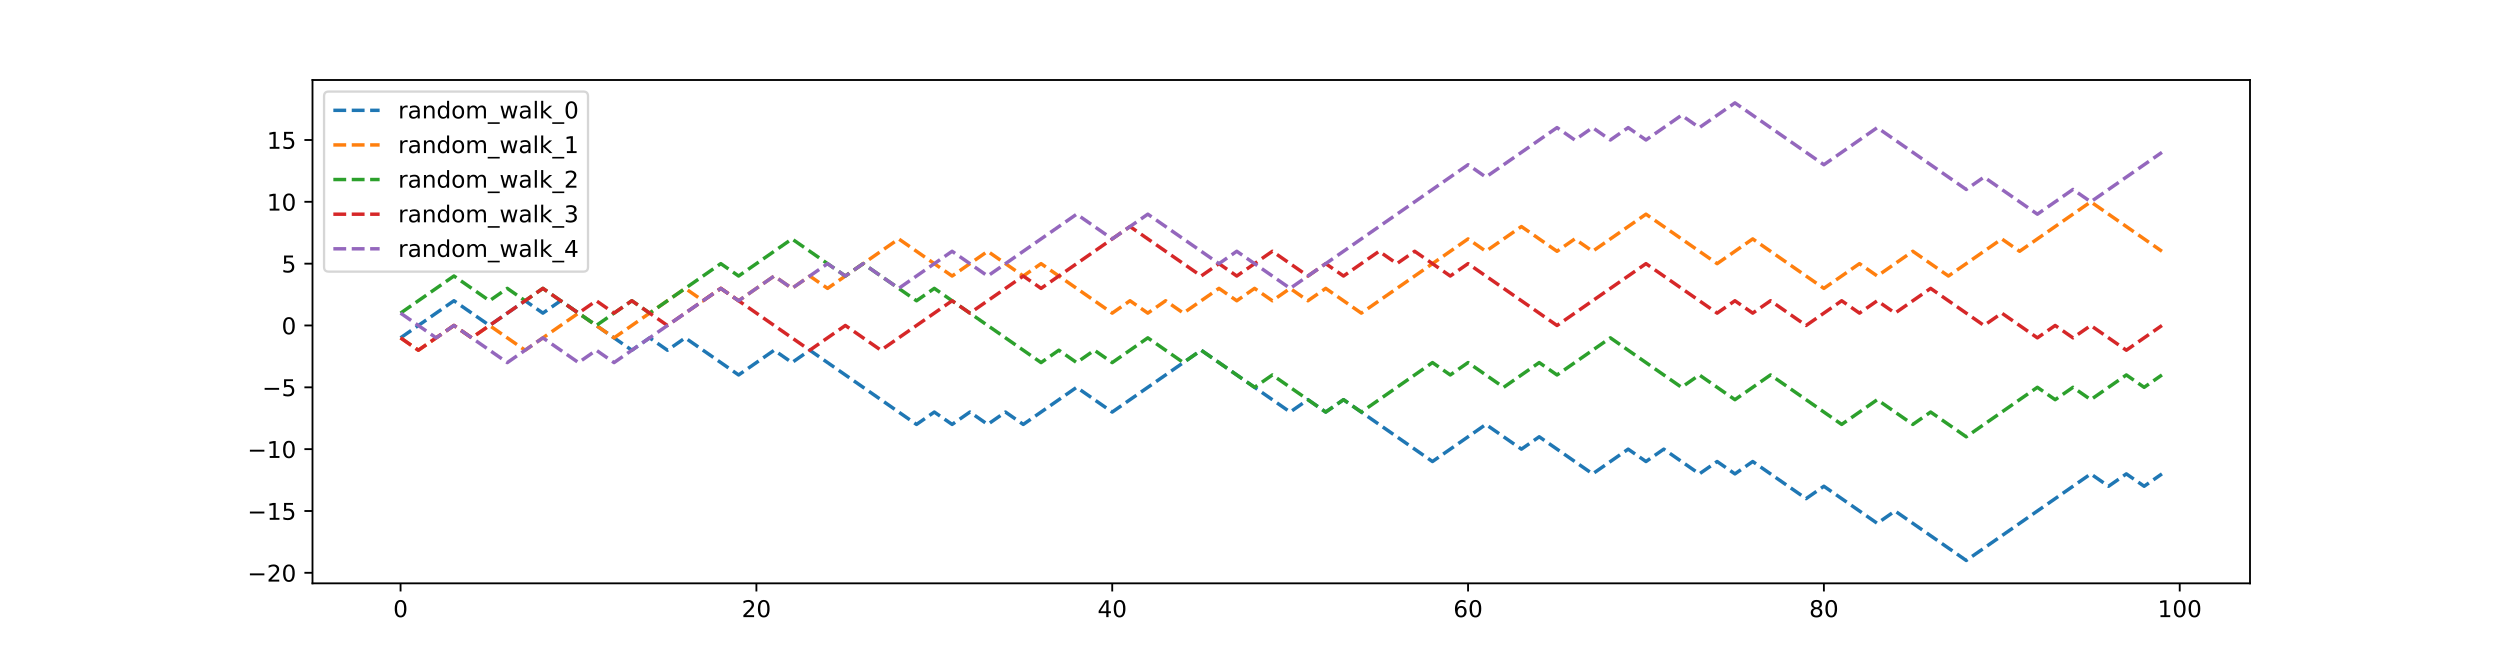 <?xml version="1.0" encoding="utf-8" standalone="no"?>
<!DOCTYPE svg PUBLIC "-//W3C//DTD SVG 1.1//EN"
  "http://www.w3.org/Graphics/SVG/1.1/DTD/svg11.dtd">
<!-- Created with matplotlib (http://matplotlib.org/) -->
<svg height="288pt" version="1.1" viewBox="0 0 1080 288" width="1080pt" xmlns="http://www.w3.org/2000/svg" xmlns:xlink="http://www.w3.org/1999/xlink">
 <defs>
  <style type="text/css">
*{stroke-linecap:butt;stroke-linejoin:round;}
  </style>
 </defs>
 <g id="figure_1">
  <g id="patch_1">
   <path d="M 0 288 
L 1080 288 
L 1080 0 
L 0 0 
z
" style="fill:#ffffff;"/>
  </g>
  <g id="axes_1">
   <g id="patch_2">
    <path d="M 135 252 
L 972 252 
L 972 34.56 
L 135 34.56 
z
" style="fill:#ffffff;"/>
   </g>
   <g id="matplotlib.axis_1">
    <g id="xtick_1">
     <g id="line2d_1">
      <defs>
       <path d="M 0 0 
L 0 3.5 
" id="mfa8337ca44" style="stroke:#000000;stroke-width:0.8;"/>
      </defs>
      <g>
       <use style="stroke:#000000;stroke-width:0.8;" x="173.045" xlink:href="#mfa8337ca44" y="252"/>
      </g>
     </g>
     <g id="text_1">
      <!-- 0 -->
      <defs>
       <path d="M 31.781 66.406 
Q 24.172 66.406 20.328 58.906 
Q 16.5 51.422 16.5 36.375 
Q 16.5 21.391 20.328 13.891 
Q 24.172 6.391 31.781 6.391 
Q 39.453 6.391 43.281 13.891 
Q 47.125 21.391 47.125 36.375 
Q 47.125 51.422 43.281 58.906 
Q 39.453 66.406 31.781 66.406 
z
M 31.781 74.219 
Q 44.047 74.219 50.516 64.516 
Q 56.984 54.828 56.984 36.375 
Q 56.984 17.969 50.516 8.266 
Q 44.047 -1.422 31.781 -1.422 
Q 19.531 -1.422 13.062 8.266 
Q 6.594 17.969 6.594 36.375 
Q 6.594 54.828 13.062 64.516 
Q 19.531 74.219 31.781 74.219 
z
" id="DejaVuSans-30"/>
      </defs>
      <g transform="translate(169.864 266.598)scale(0.1 -0.1)">
       <use xlink:href="#DejaVuSans-30"/>
      </g>
     </g>
    </g>
    <g id="xtick_2">
     <g id="line2d_2">
      <g>
       <use style="stroke:#000000;stroke-width:0.8;" x="326.764" xlink:href="#mfa8337ca44" y="252"/>
      </g>
     </g>
     <g id="text_2">
      <!-- 20 -->
      <defs>
       <path d="M 19.188 8.297 
L 53.609 8.297 
L 53.609 0 
L 7.328 0 
L 7.328 8.297 
Q 12.938 14.109 22.625 23.891 
Q 32.328 33.688 34.812 36.531 
Q 39.547 41.844 41.422 45.531 
Q 43.312 49.219 43.312 52.781 
Q 43.312 58.594 39.234 62.25 
Q 35.156 65.922 28.609 65.922 
Q 23.969 65.922 18.812 64.312 
Q 13.672 62.703 7.812 59.422 
L 7.812 69.391 
Q 13.766 71.781 18.938 73 
Q 24.125 74.219 28.422 74.219 
Q 39.75 74.219 46.484 68.547 
Q 53.219 62.891 53.219 53.422 
Q 53.219 48.922 51.531 44.891 
Q 49.859 40.875 45.406 35.406 
Q 44.188 33.984 37.641 27.219 
Q 31.109 20.453 19.188 8.297 
z
" id="DejaVuSans-32"/>
      </defs>
      <g transform="translate(320.402 266.598)scale(0.1 -0.1)">
       <use xlink:href="#DejaVuSans-32"/>
       <use x="63.623" xlink:href="#DejaVuSans-30"/>
      </g>
     </g>
    </g>
    <g id="xtick_3">
     <g id="line2d_3">
      <g>
       <use style="stroke:#000000;stroke-width:0.8;" x="480.483" xlink:href="#mfa8337ca44" y="252"/>
      </g>
     </g>
     <g id="text_3">
      <!-- 40 -->
      <defs>
       <path d="M 37.797 64.312 
L 12.891 25.391 
L 37.797 25.391 
z
M 35.203 72.906 
L 47.609 72.906 
L 47.609 25.391 
L 58.016 25.391 
L 58.016 17.188 
L 47.609 17.188 
L 47.609 0 
L 37.797 0 
L 37.797 17.188 
L 4.891 17.188 
L 4.891 26.703 
z
" id="DejaVuSans-34"/>
      </defs>
      <g transform="translate(474.121 266.598)scale(0.1 -0.1)">
       <use xlink:href="#DejaVuSans-34"/>
       <use x="63.623" xlink:href="#DejaVuSans-30"/>
      </g>
     </g>
    </g>
    <g id="xtick_4">
     <g id="line2d_4">
      <g>
       <use style="stroke:#000000;stroke-width:0.8;" x="634.202" xlink:href="#mfa8337ca44" y="252"/>
      </g>
     </g>
     <g id="text_4">
      <!-- 60 -->
      <defs>
       <path d="M 33.016 40.375 
Q 26.375 40.375 22.484 35.828 
Q 18.609 31.297 18.609 23.391 
Q 18.609 15.531 22.484 10.953 
Q 26.375 6.391 33.016 6.391 
Q 39.656 6.391 43.531 10.953 
Q 47.406 15.531 47.406 23.391 
Q 47.406 31.297 43.531 35.828 
Q 39.656 40.375 33.016 40.375 
z
M 52.594 71.297 
L 52.594 62.312 
Q 48.875 64.062 45.094 64.984 
Q 41.312 65.922 37.594 65.922 
Q 27.828 65.922 22.672 59.328 
Q 17.531 52.734 16.797 39.406 
Q 19.672 43.656 24.016 45.922 
Q 28.375 48.188 33.594 48.188 
Q 44.578 48.188 50.953 41.516 
Q 57.328 34.859 57.328 23.391 
Q 57.328 12.156 50.688 5.359 
Q 44.047 -1.422 33.016 -1.422 
Q 20.359 -1.422 13.672 8.266 
Q 6.984 17.969 6.984 36.375 
Q 6.984 53.656 15.188 63.938 
Q 23.391 74.219 37.203 74.219 
Q 40.922 74.219 44.703 73.484 
Q 48.484 72.75 52.594 71.297 
z
" id="DejaVuSans-36"/>
      </defs>
      <g transform="translate(627.84 266.598)scale(0.1 -0.1)">
       <use xlink:href="#DejaVuSans-36"/>
       <use x="63.623" xlink:href="#DejaVuSans-30"/>
      </g>
     </g>
    </g>
    <g id="xtick_5">
     <g id="line2d_5">
      <g>
       <use style="stroke:#000000;stroke-width:0.8;" x="787.921" xlink:href="#mfa8337ca44" y="252"/>
      </g>
     </g>
     <g id="text_5">
      <!-- 80 -->
      <defs>
       <path d="M 31.781 34.625 
Q 24.75 34.625 20.719 30.859 
Q 16.703 27.094 16.703 20.516 
Q 16.703 13.922 20.719 10.156 
Q 24.75 6.391 31.781 6.391 
Q 38.812 6.391 42.859 10.172 
Q 46.922 13.969 46.922 20.516 
Q 46.922 27.094 42.891 30.859 
Q 38.875 34.625 31.781 34.625 
z
M 21.922 38.812 
Q 15.578 40.375 12.031 44.719 
Q 8.5 49.078 8.5 55.328 
Q 8.5 64.062 14.719 69.141 
Q 20.953 74.219 31.781 74.219 
Q 42.672 74.219 48.875 69.141 
Q 55.078 64.062 55.078 55.328 
Q 55.078 49.078 51.531 44.719 
Q 48 40.375 41.703 38.812 
Q 48.828 37.156 52.797 32.312 
Q 56.781 27.484 56.781 20.516 
Q 56.781 9.906 50.312 4.234 
Q 43.844 -1.422 31.781 -1.422 
Q 19.734 -1.422 13.25 4.234 
Q 6.781 9.906 6.781 20.516 
Q 6.781 27.484 10.781 32.312 
Q 14.797 37.156 21.922 38.812 
z
M 18.312 54.391 
Q 18.312 48.734 21.844 45.562 
Q 25.391 42.391 31.781 42.391 
Q 38.141 42.391 41.719 45.562 
Q 45.312 48.734 45.312 54.391 
Q 45.312 60.062 41.719 63.234 
Q 38.141 66.406 31.781 66.406 
Q 25.391 66.406 21.844 63.234 
Q 18.312 60.062 18.312 54.391 
z
" id="DejaVuSans-38"/>
      </defs>
      <g transform="translate(781.559 266.598)scale(0.1 -0.1)">
       <use xlink:href="#DejaVuSans-38"/>
       <use x="63.623" xlink:href="#DejaVuSans-30"/>
      </g>
     </g>
    </g>
    <g id="xtick_6">
     <g id="line2d_6">
      <g>
       <use style="stroke:#000000;stroke-width:0.8;" x="941.64" xlink:href="#mfa8337ca44" y="252"/>
      </g>
     </g>
     <g id="text_6">
      <!-- 100 -->
      <defs>
       <path d="M 12.406 8.297 
L 28.516 8.297 
L 28.516 63.922 
L 10.984 60.406 
L 10.984 69.391 
L 28.422 72.906 
L 38.281 72.906 
L 38.281 8.297 
L 54.391 8.297 
L 54.391 0 
L 12.406 0 
z
" id="DejaVuSans-31"/>
      </defs>
      <g transform="translate(932.097 266.598)scale(0.1 -0.1)">
       <use xlink:href="#DejaVuSans-31"/>
       <use x="63.623" xlink:href="#DejaVuSans-30"/>
       <use x="127.246" xlink:href="#DejaVuSans-30"/>
      </g>
     </g>
    </g>
   </g>
   <g id="matplotlib.axis_2">
    <g id="ytick_1">
     <g id="line2d_7">
      <defs>
       <path d="M 0 0 
L -3.5 0 
" id="m7e9611387c" style="stroke:#000000;stroke-width:0.8;"/>
      </defs>
      <g>
       <use style="stroke:#000000;stroke-width:0.8;" x="135" xlink:href="#m7e9611387c" y="247.459"/>
      </g>
     </g>
     <g id="text_7">
      <!-- −20 -->
      <defs>
       <path d="M 10.594 35.5 
L 73.188 35.5 
L 73.188 27.203 
L 10.594 27.203 
z
" id="DejaVuSans-2212"/>
      </defs>
      <g transform="translate(106.895 251.258)scale(0.1 -0.1)">
       <use xlink:href="#DejaVuSans-2212"/>
       <use x="83.789" xlink:href="#DejaVuSans-32"/>
       <use x="147.412" xlink:href="#DejaVuSans-30"/>
      </g>
     </g>
    </g>
    <g id="ytick_2">
     <g id="line2d_8">
      <g>
       <use style="stroke:#000000;stroke-width:0.8;" x="135" xlink:href="#m7e9611387c" y="220.746"/>
      </g>
     </g>
     <g id="text_8">
      <!-- −15 -->
      <defs>
       <path d="M 10.797 72.906 
L 49.516 72.906 
L 49.516 64.594 
L 19.828 64.594 
L 19.828 46.734 
Q 21.969 47.469 24.109 47.828 
Q 26.266 48.188 28.422 48.188 
Q 40.625 48.188 47.75 41.5 
Q 54.891 34.812 54.891 23.391 
Q 54.891 11.625 47.562 5.094 
Q 40.234 -1.422 26.906 -1.422 
Q 22.312 -1.422 17.547 -0.641 
Q 12.797 0.141 7.719 1.703 
L 7.719 11.625 
Q 12.109 9.234 16.797 8.062 
Q 21.484 6.891 26.703 6.891 
Q 35.156 6.891 40.078 11.328 
Q 45.016 15.766 45.016 23.391 
Q 45.016 31 40.078 35.438 
Q 35.156 39.891 26.703 39.891 
Q 22.75 39.891 18.812 39.016 
Q 14.891 38.141 10.797 36.281 
z
" id="DejaVuSans-35"/>
      </defs>
      <g transform="translate(106.895 224.546)scale(0.1 -0.1)">
       <use xlink:href="#DejaVuSans-2212"/>
       <use x="83.789" xlink:href="#DejaVuSans-31"/>
       <use x="147.412" xlink:href="#DejaVuSans-35"/>
      </g>
     </g>
    </g>
    <g id="ytick_3">
     <g id="line2d_9">
      <g>
       <use style="stroke:#000000;stroke-width:0.8;" x="135" xlink:href="#m7e9611387c" y="194.034"/>
      </g>
     </g>
     <g id="text_9">
      <!-- −10 -->
      <g transform="translate(106.895 197.833)scale(0.1 -0.1)">
       <use xlink:href="#DejaVuSans-2212"/>
       <use x="83.789" xlink:href="#DejaVuSans-31"/>
       <use x="147.412" xlink:href="#DejaVuSans-30"/>
      </g>
     </g>
    </g>
    <g id="ytick_4">
     <g id="line2d_10">
      <g>
       <use style="stroke:#000000;stroke-width:0.8;" x="135" xlink:href="#m7e9611387c" y="167.321"/>
      </g>
     </g>
     <g id="text_10">
      <!-- −5 -->
      <g transform="translate(113.258 171.12)scale(0.1 -0.1)">
       <use xlink:href="#DejaVuSans-2212"/>
       <use x="83.789" xlink:href="#DejaVuSans-35"/>
      </g>
     </g>
    </g>
    <g id="ytick_5">
     <g id="line2d_11">
      <g>
       <use style="stroke:#000000;stroke-width:0.8;" x="135" xlink:href="#m7e9611387c" y="140.609"/>
      </g>
     </g>
     <g id="text_11">
      <!-- 0 -->
      <g transform="translate(121.638 144.408)scale(0.1 -0.1)">
       <use xlink:href="#DejaVuSans-30"/>
      </g>
     </g>
    </g>
    <g id="ytick_6">
     <g id="line2d_12">
      <g>
       <use style="stroke:#000000;stroke-width:0.8;" x="135" xlink:href="#m7e9611387c" y="113.896"/>
      </g>
     </g>
     <g id="text_12">
      <!-- 5 -->
      <g transform="translate(121.638 117.695)scale(0.1 -0.1)">
       <use xlink:href="#DejaVuSans-35"/>
      </g>
     </g>
    </g>
    <g id="ytick_7">
     <g id="line2d_13">
      <g>
       <use style="stroke:#000000;stroke-width:0.8;" x="135" xlink:href="#m7e9611387c" y="87.184"/>
      </g>
     </g>
     <g id="text_13">
      <!-- 10 -->
      <g transform="translate(115.275 90.983)scale(0.1 -0.1)">
       <use xlink:href="#DejaVuSans-31"/>
       <use x="63.623" xlink:href="#DejaVuSans-30"/>
      </g>
     </g>
    </g>
    <g id="ytick_8">
     <g id="line2d_14">
      <g>
       <use style="stroke:#000000;stroke-width:0.8;" x="135" xlink:href="#m7e9611387c" y="60.471"/>
      </g>
     </g>
     <g id="text_14">
      <!-- 15 -->
      <g transform="translate(115.275 64.27)scale(0.1 -0.1)">
       <use xlink:href="#DejaVuSans-31"/>
       <use x="63.623" xlink:href="#DejaVuSans-35"/>
      </g>
     </g>
    </g>
   </g>
   <g id="line2d_15">
    <path clip-path="url(#pb3dc2a13a3)" d="M 173.045 145.951 
L 180.731 140.609 
L 188.417 135.266 
L 196.103 129.924 
L 203.789 135.266 
L 211.475 140.609 
L 219.161 135.266 
L 226.847 129.924 
L 234.533 135.266 
L 242.219 129.924 
L 249.905 135.266 
L 257.591 140.609 
L 265.277 145.951 
L 272.963 151.294 
L 280.649 145.951 
L 288.335 151.294 
L 296.021 145.951 
L 303.707 151.294 
L 311.393 156.636 
L 319.079 161.979 
L 326.764 156.636 
L 334.45 151.294 
L 342.136 156.636 
L 349.822 151.294 
L 357.508 156.636 
L 365.194 161.979 
L 372.88 167.321 
L 380.566 172.664 
L 388.252 178.006 
L 395.938 183.349 
L 403.624 178.006 
L 411.31 183.349 
L 418.996 178.006 
L 426.682 183.349 
L 434.368 178.006 
L 442.054 183.349 
L 449.74 178.006 
L 457.426 172.664 
L 465.112 167.321 
L 472.798 172.664 
L 480.483 178.006 
L 488.169 172.664 
L 495.855 167.321 
L 503.541 161.979 
L 511.227 156.636 
L 518.913 151.294 
L 526.599 156.636 
L 534.285 161.979 
L 541.971 167.321 
L 549.657 172.664 
L 557.343 178.006 
L 565.029 172.664 
L 572.715 178.006 
L 580.401 172.664 
L 588.087 178.006 
L 595.773 183.349 
L 603.459 188.691 
L 611.145 194.034 
L 618.831 199.376 
L 626.517 194.034 
L 634.202 188.691 
L 641.888 183.349 
L 649.574 188.691 
L 657.26 194.034 
L 664.946 188.691 
L 672.632 194.034 
L 680.318 199.376 
L 688.004 204.719 
L 695.69 199.376 
L 703.376 194.034 
L 711.062 199.376 
L 718.748 194.034 
L 726.434 199.376 
L 734.12 204.719 
L 741.806 199.376 
L 749.492 204.719 
L 757.178 199.376 
L 764.864 204.719 
L 772.55 210.061 
L 780.236 215.404 
L 787.921 210.061 
L 795.607 215.404 
L 803.293 220.746 
L 810.979 226.089 
L 818.665 220.746 
L 826.351 226.089 
L 834.037 231.431 
L 841.723 236.774 
L 849.409 242.116 
L 857.095 236.774 
L 864.781 231.431 
L 872.467 226.089 
L 880.153 220.746 
L 887.839 215.404 
L 895.525 210.061 
L 903.211 204.719 
L 910.897 210.061 
L 918.583 204.719 
L 926.269 210.061 
L 933.955 204.719 
" style="fill:none;stroke:#1f77b4;stroke-dasharray:5.55,2.4;stroke-dashoffset:0;stroke-width:1.5;"/>
   </g>
   <g id="line2d_16">
    <path clip-path="url(#pb3dc2a13a3)" d="M 173.045 145.951 
L 180.731 151.294 
L 188.417 145.951 
L 196.103 140.609 
L 203.789 145.951 
L 211.475 140.609 
L 219.161 145.951 
L 226.847 151.294 
L 234.533 145.951 
L 242.219 140.609 
L 249.905 135.266 
L 257.591 140.609 
L 265.277 145.951 
L 272.963 140.609 
L 280.649 135.266 
L 288.335 129.924 
L 296.021 124.581 
L 303.707 129.924 
L 311.393 124.581 
L 319.079 129.924 
L 326.764 124.581 
L 334.45 119.239 
L 342.136 124.581 
L 349.822 119.239 
L 357.508 124.581 
L 365.194 119.239 
L 372.88 113.896 
L 380.566 108.554 
L 388.252 103.211 
L 395.938 108.554 
L 403.624 113.896 
L 411.31 119.239 
L 418.996 113.896 
L 426.682 108.554 
L 434.368 113.896 
L 442.054 119.239 
L 449.74 113.896 
L 457.426 119.239 
L 465.112 124.581 
L 472.798 129.924 
L 480.483 135.266 
L 488.169 129.924 
L 495.855 135.266 
L 503.541 129.924 
L 511.227 135.266 
L 518.913 129.924 
L 526.599 124.581 
L 534.285 129.924 
L 541.971 124.581 
L 549.657 129.924 
L 557.343 124.581 
L 565.029 129.924 
L 572.715 124.581 
L 580.401 129.924 
L 588.087 135.266 
L 595.773 129.924 
L 603.459 124.581 
L 611.145 119.239 
L 618.831 113.896 
L 626.517 108.554 
L 634.202 103.211 
L 641.888 108.554 
L 649.574 103.211 
L 657.26 97.869 
L 664.946 103.211 
L 672.632 108.554 
L 680.318 103.211 
L 688.004 108.554 
L 695.69 103.211 
L 703.376 97.869 
L 711.062 92.526 
L 718.748 97.869 
L 726.434 103.211 
L 734.12 108.554 
L 741.806 113.896 
L 749.492 108.554 
L 757.178 103.211 
L 764.864 108.554 
L 772.55 113.896 
L 780.236 119.239 
L 787.921 124.581 
L 795.607 119.239 
L 803.293 113.896 
L 810.979 119.239 
L 818.665 113.896 
L 826.351 108.554 
L 834.037 113.896 
L 841.723 119.239 
L 849.409 113.896 
L 857.095 108.554 
L 864.781 103.211 
L 872.467 108.554 
L 880.153 103.211 
L 887.839 97.869 
L 895.525 92.526 
L 903.211 87.184 
L 910.897 92.526 
L 918.583 97.869 
L 926.269 103.211 
L 933.955 108.554 
" style="fill:none;stroke:#ff7f0e;stroke-dasharray:5.55,2.4;stroke-dashoffset:0;stroke-width:1.5;"/>
   </g>
   <g id="line2d_17">
    <path clip-path="url(#pb3dc2a13a3)" d="M 173.045 135.266 
L 180.731 129.924 
L 188.417 124.581 
L 196.103 119.239 
L 203.789 124.581 
L 211.475 129.924 
L 219.161 124.581 
L 226.847 129.924 
L 234.533 124.581 
L 242.219 129.924 
L 249.905 135.266 
L 257.591 140.609 
L 265.277 135.266 
L 272.963 129.924 
L 280.649 135.266 
L 288.335 129.924 
L 296.021 124.581 
L 303.707 119.239 
L 311.393 113.896 
L 319.079 119.239 
L 326.764 113.896 
L 334.45 108.554 
L 342.136 103.211 
L 349.822 108.554 
L 357.508 113.896 
L 365.194 119.239 
L 372.88 113.896 
L 380.566 119.239 
L 388.252 124.581 
L 395.938 129.924 
L 403.624 124.581 
L 411.31 129.924 
L 418.996 135.266 
L 426.682 140.609 
L 434.368 145.951 
L 442.054 151.294 
L 449.74 156.636 
L 457.426 151.294 
L 465.112 156.636 
L 472.798 151.294 
L 480.483 156.636 
L 488.169 151.294 
L 495.855 145.951 
L 503.541 151.294 
L 511.227 156.636 
L 518.913 151.294 
L 526.599 156.636 
L 534.285 161.979 
L 541.971 167.321 
L 549.657 161.979 
L 557.343 167.321 
L 565.029 172.664 
L 572.715 178.006 
L 580.401 172.664 
L 588.087 178.006 
L 595.773 172.664 
L 603.459 167.321 
L 611.145 161.979 
L 618.831 156.636 
L 626.517 161.979 
L 634.202 156.636 
L 641.888 161.979 
L 649.574 167.321 
L 657.26 161.979 
L 664.946 156.636 
L 672.632 161.979 
L 680.318 156.636 
L 688.004 151.294 
L 695.69 145.951 
L 703.376 151.294 
L 711.062 156.636 
L 718.748 161.979 
L 726.434 167.321 
L 734.12 161.979 
L 741.806 167.321 
L 749.492 172.664 
L 757.178 167.321 
L 764.864 161.979 
L 772.55 167.321 
L 780.236 172.664 
L 787.921 178.006 
L 795.607 183.349 
L 803.293 178.006 
L 810.979 172.664 
L 818.665 178.006 
L 826.351 183.349 
L 834.037 178.006 
L 841.723 183.349 
L 849.409 188.691 
L 857.095 183.349 
L 864.781 178.006 
L 872.467 172.664 
L 880.153 167.321 
L 887.839 172.664 
L 895.525 167.321 
L 903.211 172.664 
L 910.897 167.321 
L 918.583 161.979 
L 926.269 167.321 
L 933.955 161.979 
" style="fill:none;stroke:#2ca02c;stroke-dasharray:5.55,2.4;stroke-dashoffset:0;stroke-width:1.5;"/>
   </g>
   <g id="line2d_18">
    <path clip-path="url(#pb3dc2a13a3)" d="M 173.045 145.951 
L 180.731 151.294 
L 188.417 145.951 
L 196.103 140.609 
L 203.789 145.951 
L 211.475 140.609 
L 219.161 135.266 
L 226.847 129.924 
L 234.533 124.581 
L 242.219 129.924 
L 249.905 135.266 
L 257.591 129.924 
L 265.277 135.266 
L 272.963 129.924 
L 280.649 135.266 
L 288.335 140.609 
L 296.021 135.266 
L 303.707 129.924 
L 311.393 124.581 
L 319.079 129.924 
L 326.764 135.266 
L 334.45 140.609 
L 342.136 145.951 
L 349.822 151.294 
L 357.508 145.951 
L 365.194 140.609 
L 372.88 145.951 
L 380.566 151.294 
L 388.252 145.951 
L 395.938 140.609 
L 403.624 135.266 
L 411.31 129.924 
L 418.996 135.266 
L 426.682 129.924 
L 434.368 124.581 
L 442.054 119.239 
L 449.74 124.581 
L 457.426 119.239 
L 465.112 113.896 
L 472.798 108.554 
L 480.483 103.211 
L 488.169 97.869 
L 495.855 103.211 
L 503.541 108.554 
L 511.227 113.896 
L 518.913 119.239 
L 526.599 113.896 
L 534.285 119.239 
L 541.971 113.896 
L 549.657 108.554 
L 557.343 113.896 
L 565.029 119.239 
L 572.715 113.896 
L 580.401 119.239 
L 588.087 113.896 
L 595.773 108.554 
L 603.459 113.896 
L 611.145 108.554 
L 618.831 113.896 
L 626.517 119.239 
L 634.202 113.896 
L 641.888 119.239 
L 649.574 124.581 
L 657.26 129.924 
L 664.946 135.266 
L 672.632 140.609 
L 680.318 135.266 
L 688.004 129.924 
L 695.69 124.581 
L 703.376 119.239 
L 711.062 113.896 
L 718.748 119.239 
L 726.434 124.581 
L 734.12 129.924 
L 741.806 135.266 
L 749.492 129.924 
L 757.178 135.266 
L 764.864 129.924 
L 772.55 135.266 
L 780.236 140.609 
L 787.921 135.266 
L 795.607 129.924 
L 803.293 135.266 
L 810.979 129.924 
L 818.665 135.266 
L 826.351 129.924 
L 834.037 124.581 
L 841.723 129.924 
L 849.409 135.266 
L 857.095 140.609 
L 864.781 135.266 
L 872.467 140.609 
L 880.153 145.951 
L 887.839 140.609 
L 895.525 145.951 
L 903.211 140.609 
L 910.897 145.951 
L 918.583 151.294 
L 926.269 145.951 
L 933.955 140.609 
" style="fill:none;stroke:#d62728;stroke-dasharray:5.55,2.4;stroke-dashoffset:0;stroke-width:1.5;"/>
   </g>
   <g id="line2d_19">
    <path clip-path="url(#pb3dc2a13a3)" d="M 173.045 135.266 
L 180.731 140.609 
L 188.417 145.951 
L 196.103 140.609 
L 203.789 145.951 
L 211.475 151.294 
L 219.161 156.636 
L 226.847 151.294 
L 234.533 145.951 
L 242.219 151.294 
L 249.905 156.636 
L 257.591 151.294 
L 265.277 156.636 
L 272.963 151.294 
L 280.649 145.951 
L 288.335 140.609 
L 296.021 135.266 
L 303.707 129.924 
L 311.393 124.581 
L 319.079 129.924 
L 326.764 124.581 
L 334.45 119.239 
L 342.136 124.581 
L 349.822 119.239 
L 357.508 113.896 
L 365.194 119.239 
L 372.88 113.896 
L 380.566 119.239 
L 388.252 124.581 
L 395.938 119.239 
L 403.624 113.896 
L 411.31 108.554 
L 418.996 113.896 
L 426.682 119.239 
L 434.368 113.896 
L 442.054 108.554 
L 449.74 103.211 
L 457.426 97.869 
L 465.112 92.526 
L 472.798 97.869 
L 480.483 103.211 
L 488.169 97.869 
L 495.855 92.526 
L 503.541 97.869 
L 511.227 103.211 
L 518.913 108.554 
L 526.599 113.896 
L 534.285 108.554 
L 541.971 113.896 
L 549.657 119.239 
L 557.343 124.581 
L 565.029 119.239 
L 572.715 113.896 
L 580.401 108.554 
L 588.087 103.211 
L 595.773 97.869 
L 603.459 92.526 
L 611.145 87.184 
L 618.831 81.841 
L 626.517 76.499 
L 634.202 71.156 
L 641.888 76.499 
L 649.574 71.156 
L 657.26 65.814 
L 664.946 60.471 
L 672.632 55.129 
L 680.318 60.471 
L 688.004 55.129 
L 695.69 60.471 
L 703.376 55.129 
L 711.062 60.471 
L 718.748 55.129 
L 726.434 49.786 
L 734.12 55.129 
L 741.806 49.786 
L 749.492 44.444 
L 757.178 49.786 
L 764.864 55.129 
L 772.55 60.471 
L 780.236 65.814 
L 787.921 71.156 
L 795.607 65.814 
L 803.293 60.471 
L 810.979 55.129 
L 818.665 60.471 
L 826.351 65.814 
L 834.037 71.156 
L 841.723 76.499 
L 849.409 81.841 
L 857.095 76.499 
L 864.781 81.841 
L 872.467 87.184 
L 880.153 92.526 
L 887.839 87.184 
L 895.525 81.841 
L 903.211 87.184 
L 910.897 81.841 
L 918.583 76.499 
L 926.269 71.156 
L 933.955 65.814 
" style="fill:none;stroke:#9467bd;stroke-dasharray:5.55,2.4;stroke-dashoffset:0;stroke-width:1.5;"/>
   </g>
   <g id="patch_3">
    <path d="M 135 252 
L 135 34.56 
" style="fill:none;stroke:#000000;stroke-linecap:square;stroke-linejoin:miter;stroke-width:0.8;"/>
   </g>
   <g id="patch_4">
    <path d="M 972 252 
L 972 34.56 
" style="fill:none;stroke:#000000;stroke-linecap:square;stroke-linejoin:miter;stroke-width:0.8;"/>
   </g>
   <g id="patch_5">
    <path d="M 135 252 
L 972 252 
" style="fill:none;stroke:#000000;stroke-linecap:square;stroke-linejoin:miter;stroke-width:0.8;"/>
   </g>
   <g id="patch_6">
    <path d="M 135 34.56 
L 972 34.56 
" style="fill:none;stroke:#000000;stroke-linecap:square;stroke-linejoin:miter;stroke-width:0.8;"/>
   </g>
   <g id="legend_1">
    <g id="patch_7">
     <path d="M 142 117.341 
L 252.022 117.341 
Q 254.022 117.341 254.022 115.341 
L 254.022 41.56 
Q 254.022 39.56 252.022 39.56 
L 142 39.56 
Q 140 39.56 140 41.56 
L 140 115.341 
Q 140 117.341 142 117.341 
z
" style="fill:#ffffff;opacity:0.8;stroke:#cccccc;stroke-linejoin:miter;"/>
    </g>
    <g id="line2d_20">
     <path d="M 144 47.658 
L 164 47.658 
" style="fill:none;stroke:#1f77b4;stroke-dasharray:5.55,2.4;stroke-dashoffset:0;stroke-width:1.5;"/>
    </g>
    <g id="line2d_21"/>
    <g id="text_15">
     <!-- random_walk_0 -->
     <defs>
      <path d="M 41.109 46.297 
Q 39.594 47.172 37.812 47.578 
Q 36.031 48 33.891 48 
Q 26.266 48 22.188 43.047 
Q 18.109 38.094 18.109 28.812 
L 18.109 0 
L 9.078 0 
L 9.078 54.688 
L 18.109 54.688 
L 18.109 46.188 
Q 20.953 51.172 25.484 53.578 
Q 30.031 56 36.531 56 
Q 37.453 56 38.578 55.875 
Q 39.703 55.766 41.062 55.516 
z
" id="DejaVuSans-72"/>
      <path d="M 34.281 27.484 
Q 23.391 27.484 19.188 25 
Q 14.984 22.516 14.984 16.5 
Q 14.984 11.719 18.141 8.906 
Q 21.297 6.109 26.703 6.109 
Q 34.188 6.109 38.703 11.406 
Q 43.219 16.703 43.219 25.484 
L 43.219 27.484 
z
M 52.203 31.203 
L 52.203 0 
L 43.219 0 
L 43.219 8.297 
Q 40.141 3.328 35.547 0.953 
Q 30.953 -1.422 24.312 -1.422 
Q 15.922 -1.422 10.953 3.297 
Q 6 8.016 6 15.922 
Q 6 25.141 12.172 29.828 
Q 18.359 34.516 30.609 34.516 
L 43.219 34.516 
L 43.219 35.406 
Q 43.219 41.609 39.141 45 
Q 35.062 48.391 27.688 48.391 
Q 23 48.391 18.547 47.266 
Q 14.109 46.141 10.016 43.891 
L 10.016 52.203 
Q 14.938 54.109 19.578 55.047 
Q 24.219 56 28.609 56 
Q 40.484 56 46.344 49.844 
Q 52.203 43.703 52.203 31.203 
z
" id="DejaVuSans-61"/>
      <path d="M 54.891 33.016 
L 54.891 0 
L 45.906 0 
L 45.906 32.719 
Q 45.906 40.484 42.875 44.328 
Q 39.844 48.188 33.797 48.188 
Q 26.516 48.188 22.312 43.547 
Q 18.109 38.922 18.109 30.906 
L 18.109 0 
L 9.078 0 
L 9.078 54.688 
L 18.109 54.688 
L 18.109 46.188 
Q 21.344 51.125 25.703 53.562 
Q 30.078 56 35.797 56 
Q 45.219 56 50.047 50.172 
Q 54.891 44.344 54.891 33.016 
z
" id="DejaVuSans-6e"/>
      <path d="M 45.406 46.391 
L 45.406 75.984 
L 54.391 75.984 
L 54.391 0 
L 45.406 0 
L 45.406 8.203 
Q 42.578 3.328 38.25 0.953 
Q 33.938 -1.422 27.875 -1.422 
Q 17.969 -1.422 11.734 6.484 
Q 5.516 14.406 5.516 27.297 
Q 5.516 40.188 11.734 48.094 
Q 17.969 56 27.875 56 
Q 33.938 56 38.25 53.625 
Q 42.578 51.266 45.406 46.391 
z
M 14.797 27.297 
Q 14.797 17.391 18.875 11.75 
Q 22.953 6.109 30.078 6.109 
Q 37.203 6.109 41.297 11.75 
Q 45.406 17.391 45.406 27.297 
Q 45.406 37.203 41.297 42.844 
Q 37.203 48.484 30.078 48.484 
Q 22.953 48.484 18.875 42.844 
Q 14.797 37.203 14.797 27.297 
z
" id="DejaVuSans-64"/>
      <path d="M 30.609 48.391 
Q 23.391 48.391 19.188 42.75 
Q 14.984 37.109 14.984 27.297 
Q 14.984 17.484 19.156 11.844 
Q 23.344 6.203 30.609 6.203 
Q 37.797 6.203 41.984 11.859 
Q 46.188 17.531 46.188 27.297 
Q 46.188 37.016 41.984 42.703 
Q 37.797 48.391 30.609 48.391 
z
M 30.609 56 
Q 42.328 56 49.016 48.375 
Q 55.719 40.766 55.719 27.297 
Q 55.719 13.875 49.016 6.219 
Q 42.328 -1.422 30.609 -1.422 
Q 18.844 -1.422 12.172 6.219 
Q 5.516 13.875 5.516 27.297 
Q 5.516 40.766 12.172 48.375 
Q 18.844 56 30.609 56 
z
" id="DejaVuSans-6f"/>
      <path d="M 52 44.188 
Q 55.375 50.25 60.062 53.125 
Q 64.75 56 71.094 56 
Q 79.641 56 84.281 50.016 
Q 88.922 44.047 88.922 33.016 
L 88.922 0 
L 79.891 0 
L 79.891 32.719 
Q 79.891 40.578 77.094 44.375 
Q 74.312 48.188 68.609 48.188 
Q 61.625 48.188 57.562 43.547 
Q 53.516 38.922 53.516 30.906 
L 53.516 0 
L 44.484 0 
L 44.484 32.719 
Q 44.484 40.625 41.703 44.406 
Q 38.922 48.188 33.109 48.188 
Q 26.219 48.188 22.156 43.531 
Q 18.109 38.875 18.109 30.906 
L 18.109 0 
L 9.078 0 
L 9.078 54.688 
L 18.109 54.688 
L 18.109 46.188 
Q 21.188 51.219 25.484 53.609 
Q 29.781 56 35.688 56 
Q 41.656 56 45.828 52.969 
Q 50 49.953 52 44.188 
z
" id="DejaVuSans-6d"/>
      <path d="M 50.984 -16.609 
L 50.984 -23.578 
L -0.984 -23.578 
L -0.984 -16.609 
z
" id="DejaVuSans-5f"/>
      <path d="M 4.203 54.688 
L 13.188 54.688 
L 24.422 12.016 
L 35.594 54.688 
L 46.188 54.688 
L 57.422 12.016 
L 68.609 54.688 
L 77.594 54.688 
L 63.281 0 
L 52.688 0 
L 40.922 44.828 
L 29.109 0 
L 18.5 0 
z
" id="DejaVuSans-77"/>
      <path d="M 9.422 75.984 
L 18.406 75.984 
L 18.406 0 
L 9.422 0 
z
" id="DejaVuSans-6c"/>
      <path d="M 9.078 75.984 
L 18.109 75.984 
L 18.109 31.109 
L 44.922 54.688 
L 56.391 54.688 
L 27.391 29.109 
L 57.625 0 
L 45.906 0 
L 18.109 26.703 
L 18.109 0 
L 9.078 0 
z
" id="DejaVuSans-6b"/>
     </defs>
     <g transform="translate(172 51.158)scale(0.1 -0.1)">
      <use xlink:href="#DejaVuSans-72"/>
      <use x="41.113" xlink:href="#DejaVuSans-61"/>
      <use x="102.393" xlink:href="#DejaVuSans-6e"/>
      <use x="165.771" xlink:href="#DejaVuSans-64"/>
      <use x="229.248" xlink:href="#DejaVuSans-6f"/>
      <use x="290.43" xlink:href="#DejaVuSans-6d"/>
      <use x="387.842" xlink:href="#DejaVuSans-5f"/>
      <use x="437.842" xlink:href="#DejaVuSans-77"/>
      <use x="519.629" xlink:href="#DejaVuSans-61"/>
      <use x="580.908" xlink:href="#DejaVuSans-6c"/>
      <use x="608.691" xlink:href="#DejaVuSans-6b"/>
      <use x="666.602" xlink:href="#DejaVuSans-5f"/>
      <use x="716.602" xlink:href="#DejaVuSans-30"/>
     </g>
    </g>
    <g id="line2d_22">
     <path d="M 144 62.615 
L 164 62.615 
" style="fill:none;stroke:#ff7f0e;stroke-dasharray:5.55,2.4;stroke-dashoffset:0;stroke-width:1.5;"/>
    </g>
    <g id="line2d_23"/>
    <g id="text_16">
     <!-- random_walk_1 -->
     <g transform="translate(172 66.115)scale(0.1 -0.1)">
      <use xlink:href="#DejaVuSans-72"/>
      <use x="41.113" xlink:href="#DejaVuSans-61"/>
      <use x="102.393" xlink:href="#DejaVuSans-6e"/>
      <use x="165.771" xlink:href="#DejaVuSans-64"/>
      <use x="229.248" xlink:href="#DejaVuSans-6f"/>
      <use x="290.43" xlink:href="#DejaVuSans-6d"/>
      <use x="387.842" xlink:href="#DejaVuSans-5f"/>
      <use x="437.842" xlink:href="#DejaVuSans-77"/>
      <use x="519.629" xlink:href="#DejaVuSans-61"/>
      <use x="580.908" xlink:href="#DejaVuSans-6c"/>
      <use x="608.691" xlink:href="#DejaVuSans-6b"/>
      <use x="666.602" xlink:href="#DejaVuSans-5f"/>
      <use x="716.602" xlink:href="#DejaVuSans-31"/>
     </g>
    </g>
    <g id="line2d_24">
     <path d="M 144 77.571 
L 164 77.571 
" style="fill:none;stroke:#2ca02c;stroke-dasharray:5.55,2.4;stroke-dashoffset:0;stroke-width:1.5;"/>
    </g>
    <g id="line2d_25"/>
    <g id="text_17">
     <!-- random_walk_2 -->
     <g transform="translate(172 81.071)scale(0.1 -0.1)">
      <use xlink:href="#DejaVuSans-72"/>
      <use x="41.113" xlink:href="#DejaVuSans-61"/>
      <use x="102.393" xlink:href="#DejaVuSans-6e"/>
      <use x="165.771" xlink:href="#DejaVuSans-64"/>
      <use x="229.248" xlink:href="#DejaVuSans-6f"/>
      <use x="290.43" xlink:href="#DejaVuSans-6d"/>
      <use x="387.842" xlink:href="#DejaVuSans-5f"/>
      <use x="437.842" xlink:href="#DejaVuSans-77"/>
      <use x="519.629" xlink:href="#DejaVuSans-61"/>
      <use x="580.908" xlink:href="#DejaVuSans-6c"/>
      <use x="608.691" xlink:href="#DejaVuSans-6b"/>
      <use x="666.602" xlink:href="#DejaVuSans-5f"/>
      <use x="716.602" xlink:href="#DejaVuSans-32"/>
     </g>
    </g>
    <g id="line2d_26">
     <path d="M 144 92.527 
L 164 92.527 
" style="fill:none;stroke:#d62728;stroke-dasharray:5.55,2.4;stroke-dashoffset:0;stroke-width:1.5;"/>
    </g>
    <g id="line2d_27"/>
    <g id="text_18">
     <!-- random_walk_3 -->
     <defs>
      <path d="M 40.578 39.312 
Q 47.656 37.797 51.625 33 
Q 55.609 28.219 55.609 21.188 
Q 55.609 10.406 48.188 4.484 
Q 40.766 -1.422 27.094 -1.422 
Q 22.516 -1.422 17.656 -0.516 
Q 12.797 0.391 7.625 2.203 
L 7.625 11.719 
Q 11.719 9.328 16.594 8.109 
Q 21.484 6.891 26.812 6.891 
Q 36.078 6.891 40.938 10.547 
Q 45.797 14.203 45.797 21.188 
Q 45.797 27.641 41.281 31.266 
Q 36.766 34.906 28.719 34.906 
L 20.219 34.906 
L 20.219 43.016 
L 29.109 43.016 
Q 36.375 43.016 40.234 45.922 
Q 44.094 48.828 44.094 54.297 
Q 44.094 59.906 40.109 62.906 
Q 36.141 65.922 28.719 65.922 
Q 24.656 65.922 20.016 65.031 
Q 15.375 64.156 9.812 62.312 
L 9.812 71.094 
Q 15.438 72.656 20.344 73.438 
Q 25.25 74.219 29.594 74.219 
Q 40.828 74.219 47.359 69.109 
Q 53.906 64.016 53.906 55.328 
Q 53.906 49.266 50.438 45.094 
Q 46.969 40.922 40.578 39.312 
z
" id="DejaVuSans-33"/>
     </defs>
     <g transform="translate(172 96.027)scale(0.1 -0.1)">
      <use xlink:href="#DejaVuSans-72"/>
      <use x="41.113" xlink:href="#DejaVuSans-61"/>
      <use x="102.393" xlink:href="#DejaVuSans-6e"/>
      <use x="165.771" xlink:href="#DejaVuSans-64"/>
      <use x="229.248" xlink:href="#DejaVuSans-6f"/>
      <use x="290.43" xlink:href="#DejaVuSans-6d"/>
      <use x="387.842" xlink:href="#DejaVuSans-5f"/>
      <use x="437.842" xlink:href="#DejaVuSans-77"/>
      <use x="519.629" xlink:href="#DejaVuSans-61"/>
      <use x="580.908" xlink:href="#DejaVuSans-6c"/>
      <use x="608.691" xlink:href="#DejaVuSans-6b"/>
      <use x="666.602" xlink:href="#DejaVuSans-5f"/>
      <use x="716.602" xlink:href="#DejaVuSans-33"/>
     </g>
    </g>
    <g id="line2d_28">
     <path d="M 144 107.483 
L 164 107.483 
" style="fill:none;stroke:#9467bd;stroke-dasharray:5.55,2.4;stroke-dashoffset:0;stroke-width:1.5;"/>
    </g>
    <g id="line2d_29"/>
    <g id="text_19">
     <!-- random_walk_4 -->
     <g transform="translate(172 110.983)scale(0.1 -0.1)">
      <use xlink:href="#DejaVuSans-72"/>
      <use x="41.113" xlink:href="#DejaVuSans-61"/>
      <use x="102.393" xlink:href="#DejaVuSans-6e"/>
      <use x="165.771" xlink:href="#DejaVuSans-64"/>
      <use x="229.248" xlink:href="#DejaVuSans-6f"/>
      <use x="290.43" xlink:href="#DejaVuSans-6d"/>
      <use x="387.842" xlink:href="#DejaVuSans-5f"/>
      <use x="437.842" xlink:href="#DejaVuSans-77"/>
      <use x="519.629" xlink:href="#DejaVuSans-61"/>
      <use x="580.908" xlink:href="#DejaVuSans-6c"/>
      <use x="608.691" xlink:href="#DejaVuSans-6b"/>
      <use x="666.602" xlink:href="#DejaVuSans-5f"/>
      <use x="716.602" xlink:href="#DejaVuSans-34"/>
     </g>
    </g>
   </g>
  </g>
 </g>
 <defs>
  <clipPath id="pb3dc2a13a3">
   <rect height="217.44" width="837" x="135" y="34.56"/>
  </clipPath>
 </defs>
</svg>
